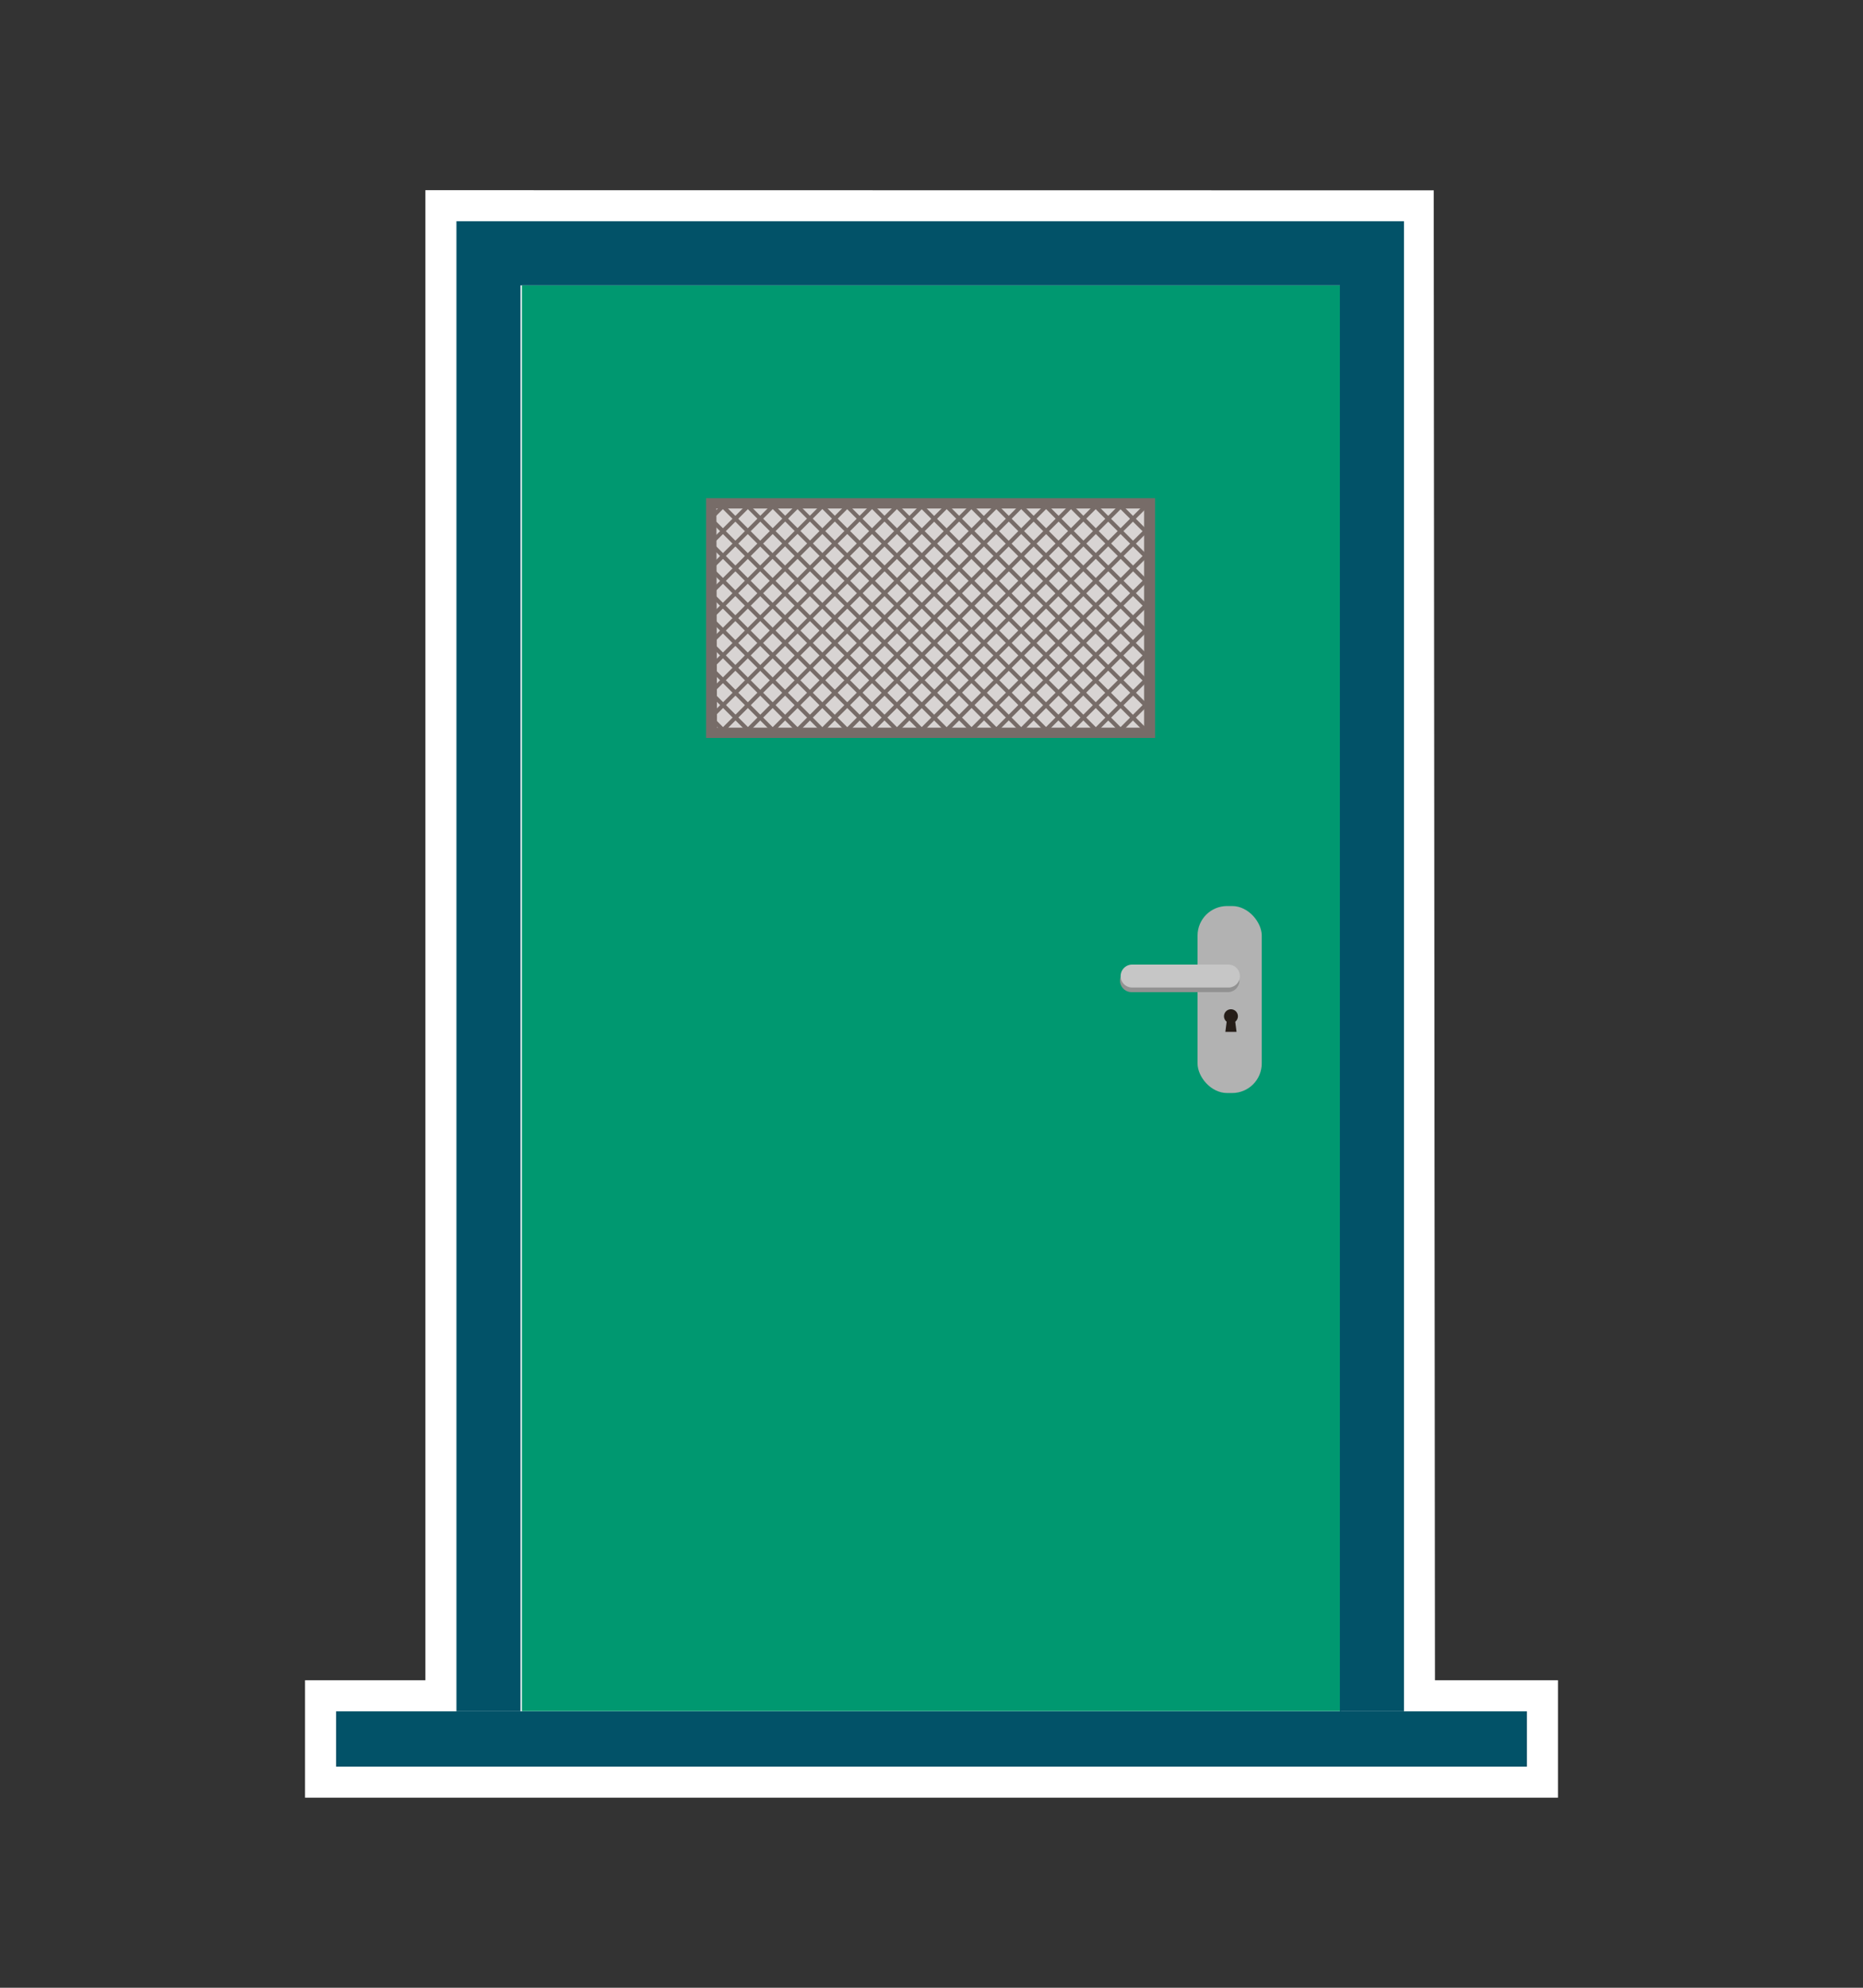 <svg id="दरवाज़ा" xmlns="http://www.w3.org/2000/svg" xmlns:xlink="http://www.w3.org/1999/xlink" viewBox="0 0 150 160"><rect x="0" y="0" width="150" height="160" fill="#333333" stroke="none"/><defs><style>.cls-1,.cls-3{fill:#fff;}.cls-1,.cls-5{stroke:#fff;stroke-miterlimit:10;stroke-width:5px;}.cls-2,.cls-5{fill:none;}.cls-4{clip-path:url(#clip-path);}.cls-6{fill:#009870;}.cls-7{fill:#b2b2b2;}.cls-8{fill:#929292;}.cls-9{fill:#c6c6c6;}.cls-10{fill:#261e19;}.cls-11{fill:#d8d4d3;}.cls-12{fill:#776c68;}.cls-13{clip-path:url(#clip-path-2);}.cls-14{fill:#025268;}</style><clipPath id="clip-path"><rect class="cls-1" x="57.26" y="40.52" width="35.28" height="18.47"/></clipPath><clipPath id="clip-path-2"><rect class="cls-2" x="57.26" y="40.52" width="35.28" height="18.47"/></clipPath></defs><rect class="cls-1" x="42.02" y="22.97" width="65.96" height="114.77"/><path class="cls-1" d="M99.21,88a2.43,2.43,0,0,1-2.79-2.37c.66-2.15-1.92-13,2.37-12.68a2.45,2.45,0,0,1,2.8,2.38C100.92,77.46,103.5,88.25,99.21,88Z"/><path class="cls-1" d="M98.86,79.86c-.82-.37-8.93.93-8.68-.92h0c-.56-1.47,10.15-1.48,9.61,0h0A.93.93,0,0,1,98.86,79.86Z"/><path class="cls-1" d="M98.91,79.49c-.82-.37-8.93.93-8.68-.92h0c-.56-1.48,10.15-1.49,9.6,0h0A.92.92,0,0,1,98.91,79.49Z"/><path class="cls-1" d="M99.67,81.8a.56.56,0,0,1-1.11,0A.56.56,0,0,1,99.67,81.8Z"/><path class="cls-1" d="M98.78,82.12l-.12.94h.9C99.51,82.5,99.53,81.92,98.78,82.12Z"/><rect class="cls-1" x="57.26" y="40.52" width="35.28" height="18.47"/><path class="cls-1" d="M93,59.4H56.85V40.1H93Zm-35.27-.83H92.12V40.93H57.68Z"/><rect class="cls-3" x="57.26" y="40.52" width="35.28" height="18.47"/><g class="cls-4"><rect class="cls-1" x="34.77" y="49.59" width="28.85" height="0.33" transform="translate(-20.77 49.36) rotate(-45)"/><rect class="cls-1" x="36.78" y="49.59" width="28.85" height="0.33" transform="translate(-20.18 50.78) rotate(-45)"/><rect class="cls-1" x="38.78" y="49.59" width="28.85" height="0.33" transform="translate(-19.6 52.2) rotate(-45)"/><rect class="cls-1" x="40.78" y="49.59" width="28.85" height="0.33" transform="translate(-19.01 53.61) rotate(-45)"/><rect class="cls-1" x="42.78" y="49.59" width="28.85" height="0.33" transform="translate(-18.43 55.02) rotate(-45)"/><rect class="cls-1" x="44.78" y="49.59" width="28.85" height="0.33" transform="translate(-17.84 56.44) rotate(-45)"/><rect class="cls-1" x="46.78" y="49.59" width="28.85" height="0.33" transform="translate(-17.25 57.85) rotate(-45)"/><rect class="cls-1" x="48.78" y="49.59" width="28.85" height="0.33" transform="translate(-16.67 59.27) rotate(-45)"/><rect class="cls-1" x="50.78" y="49.59" width="28.85" height="0.33" transform="translate(-16.08 60.69) rotate(-45)"/><rect class="cls-1" x="52.78" y="49.59" width="28.85" height="0.33" transform="translate(-15.49 62.1) rotate(-45)"/><rect class="cls-1" x="56.79" y="49.59" width="28.85" height="0.33" transform="translate(-14.32 64.93) rotate(-45)"/><rect class="cls-1" x="58.79" y="49.59" width="28.85" height="0.33" transform="translate(-13.74 66.35) rotate(-45)"/><rect class="cls-1" x="60.79" y="49.59" width="28.85" height="0.33" transform="translate(-13.15 67.76) rotate(-45)"/><rect class="cls-1" x="62.79" y="49.59" width="28.85" height="0.33" transform="translate(-12.56 69.18) rotate(-45)"/><rect class="cls-1" x="64.79" y="49.59" width="28.85" height="0.33" transform="translate(-11.98 70.59) rotate(-45)"/><rect class="cls-1" x="66.79" y="49.59" width="28.85" height="0.33" transform="translate(-11.39 72.01) rotate(-45)"/><rect class="cls-1" x="68.79" y="49.59" width="28.85" height="0.33" transform="translate(-10.81 73.42) rotate(-45)"/><rect class="cls-1" x="70.79" y="49.59" width="28.85" height="0.33" transform="translate(-10.22 74.84) rotate(-45)"/><rect class="cls-1" x="72.79" y="49.59" width="28.85" height="0.33" transform="translate(-9.63 76.25) rotate(-45)"/><rect class="cls-1" x="74.79" y="49.59" width="28.85" height="0.33" transform="translate(-9.05 77.66) rotate(-45)"/><rect class="cls-1" x="76.79" y="49.59" width="28.85" height="0.33" transform="translate(-8.46 79.08) rotate(-45)"/><rect class="cls-1" x="78.8" y="49.59" width="28.85" height="0.33" transform="translate(-7.88 80.49) rotate(-45)"/><rect class="cls-1" x="80.8" y="49.59" width="28.85" height="0.33" transform="translate(-7.29 81.91) rotate(-45)"/><rect class="cls-1" x="82.8" y="49.59" width="28.85" height="0.33" transform="translate(-6.7 83.33) rotate(-45)"/><rect class="cls-1" x="84.8" y="49.59" width="28.85" height="0.33" transform="translate(-6.12 84.74) rotate(-45)"/><rect class="cls-1" x="86.8" y="49.59" width="28.85" height="0.33" transform="translate(-5.53 86.16) rotate(-45)"/><rect class="cls-1" x="101.06" y="35.33" width="0.33" height="28.85" transform="translate(-5.54 86.14) rotate(-45)"/><rect class="cls-1" x="99.06" y="35.33" width="0.33" height="28.85" transform="translate(-6.12 84.74) rotate(-45)"/><rect class="cls-1" x="97.06" y="35.33" width="0.33" height="28.85" transform="translate(-6.71 83.32) rotate(-45)"/><rect class="cls-1" x="95.06" y="35.33" width="0.33" height="28.85" transform="translate(-7.29 81.9) rotate(-45)"/><rect class="cls-1" x="93.06" y="35.33" width="0.33" height="28.85" transform="translate(-7.88 80.48) rotate(-45)"/><rect class="cls-1" x="91.06" y="35.33" width="0.33" height="28.85" transform="translate(-8.47 79.07) rotate(-45)"/><rect class="cls-1" x="89.05" y="35.33" width="0.33" height="28.85" transform="translate(-9.05 77.65) rotate(-45)"/><rect class="cls-1" x="87.05" y="35.33" width="0.33" height="28.85" transform="translate(-9.64 76.25) rotate(-45)"/><rect class="cls-1" x="85.05" y="35.33" width="0.33" height="28.85" transform="translate(-10.22 74.82) rotate(-45)"/><rect class="cls-1" x="83.05" y="35.33" width="0.33" height="28.85" transform="translate(-10.81 73.42) rotate(-45)"/><rect class="cls-1" x="81.05" y="35.33" width="0.33" height="28.85" transform="translate(-11.4 71.99) rotate(-45)"/><rect class="cls-1" x="79.05" y="35.33" width="0.33" height="28.85" transform="translate(-11.98 70.58) rotate(-45)"/><rect class="cls-1" x="77.05" y="35.33" width="0.33" height="28.85" transform="translate(-12.57 69.17) rotate(-45)"/><rect class="cls-1" x="75.05" y="35.33" width="0.33" height="28.85" transform="translate(-13.15 67.75) rotate(-45)"/><rect class="cls-1" x="73.05" y="35.33" width="0.33" height="28.85" transform="translate(-13.74 66.34) rotate(-45)"/><rect class="cls-1" x="71.05" y="35.33" width="0.33" height="28.85" transform="translate(-14.32 64.92) rotate(-45)"/><rect class="cls-1" x="69.05" y="35.33" width="0.33" height="28.85" transform="translate(-14.91 63.51) rotate(-45)"/><rect class="cls-1" x="67.04" y="35.33" width="0.33" height="28.85" transform="translate(-15.5 62.09) rotate(-45)"/><rect class="cls-1" x="65.04" y="35.33" width="0.33" height="28.85" transform="translate(-16.08 60.68) rotate(-45)"/><rect class="cls-1" x="63.04" y="35.33" width="0.33" height="28.85" transform="translate(-16.67 59.26) rotate(-45)"/><rect class="cls-1" x="61.04" y="35.33" width="0.33" height="28.85" transform="translate(-17.25 57.85) rotate(-45)"/><rect class="cls-1" x="59.04" y="35.33" width="0.33" height="28.85" transform="translate(-17.84 56.44) rotate(-45)"/><rect class="cls-1" x="57.04" y="35.33" width="0.33" height="28.85" transform="translate(-18.43 55.02) rotate(-45)"/><rect class="cls-1" x="55.04" y="35.33" width="0.33" height="28.85" transform="translate(-19.01 53.61) rotate(-45)"/><rect class="cls-1" x="53.04" y="35.33" width="0.33" height="28.85" transform="translate(-19.6 52.19) rotate(-45)"/><rect class="cls-1" x="51.04" y="35.33" width="0.33" height="28.85" transform="translate(-20.18 50.77) rotate(-45)"/><rect class="cls-1" x="49.04" y="35.33" width="0.33" height="28.85" transform="translate(-20.77 49.36) rotate(-45)"/></g><rect class="cls-5" x="57.26" y="40.52" width="35.28" height="18.47"/><rect class="cls-1" x="27.06" y="137.75" width="95.88" height="4.45"/><polygon class="cls-1" points="110.64 17.82 41.91 17.81 36.75 17.81 36.75 137.75 41.91 137.75 41.91 22.97 99 30.36 107.88 137.75 113.04 137.75 112.94 17.82 110.64 17.82 110.64 17.82"/><rect class="cls-6" x="42.02" y="22.97" width="65.96" height="114.77"/><rect class="cls-7" x="96.42" y="72.93" width="5.17" height="15.05" rx="2.38"/><path class="cls-8" d="M98.86,79.86H91.11a.93.93,0,0,1-.93-.92h0a.93.93,0,0,1,.93-.93h7.75a.93.93,0,0,1,.93.93h0A.93.93,0,0,1,98.86,79.86Z"/><path class="cls-9" d="M98.91,79.49H91.15a.92.92,0,0,1-.92-.92h0a.93.93,0,0,1,.92-.93h7.76a.93.93,0,0,1,.92.93h0A.92.92,0,0,1,98.91,79.49Z"/><path class="cls-10" d="M99.67,81.8a.56.56,0,1,1-.56-.56A.56.56,0,0,1,99.67,81.8Z"/><polygon class="cls-10" points="98.78 82.12 98.66 83.06 99.56 83.06 99.44 82.12 98.78 82.12"/><rect class="cls-11" x="57.26" y="40.52" width="35.28" height="18.47"/><path class="cls-12" d="M93,59.4H56.85V40.1H93Zm-35.27-.83H92.12V40.93H57.68Z"/><g class="cls-13"><rect class="cls-12" x="34.77" y="49.59" width="28.85" height="0.33" transform="translate(-20.77 49.36) rotate(-45)"/><rect class="cls-12" x="36.78" y="49.59" width="28.85" height="0.33" transform="translate(-20.18 50.78) rotate(-45)"/><rect class="cls-12" x="38.78" y="49.59" width="28.85" height="0.33" transform="translate(-19.6 52.2) rotate(-45)"/><rect class="cls-12" x="40.78" y="49.59" width="28.85" height="0.33" transform="translate(-19.01 53.61) rotate(-45)"/><rect class="cls-12" x="42.78" y="49.59" width="28.85" height="0.33" transform="translate(-18.43 55.02) rotate(-45)"/><rect class="cls-12" x="44.78" y="49.59" width="28.85" height="0.33" transform="translate(-17.84 56.44) rotate(-45)"/><rect class="cls-12" x="46.78" y="49.59" width="28.85" height="0.33" transform="translate(-17.25 57.85) rotate(-45)"/><rect class="cls-12" x="48.78" y="49.59" width="28.85" height="0.33" transform="translate(-16.67 59.27) rotate(-45)"/><rect class="cls-12" x="50.78" y="49.59" width="28.85" height="0.33" transform="translate(-16.08 60.69) rotate(-45)"/><rect class="cls-12" x="52.78" y="49.59" width="28.85" height="0.33" transform="translate(-15.49 62.1) rotate(-45)"/><rect class="cls-12" x="54.78" y="49.59" width="28.85" height="0.33" transform="translate(-14.91 63.52) rotate(-45)"/><rect class="cls-12" x="56.79" y="49.59" width="28.85" height="0.33" transform="translate(-14.32 64.93) rotate(-45)"/><rect class="cls-12" x="58.79" y="49.59" width="28.85" height="0.33" transform="translate(-13.74 66.35) rotate(-45)"/><rect class="cls-12" x="60.79" y="49.59" width="28.85" height="0.33" transform="translate(-13.15 67.76) rotate(-45)"/><rect class="cls-12" x="62.79" y="49.59" width="28.85" height="0.33" transform="translate(-12.56 69.18) rotate(-45)"/><rect class="cls-12" x="64.79" y="49.59" width="28.85" height="0.33" transform="translate(-11.98 70.59) rotate(-45)"/><rect class="cls-12" x="66.79" y="49.59" width="28.85" height="0.33" transform="translate(-11.39 72.01) rotate(-45)"/><rect class="cls-12" x="68.79" y="49.59" width="28.85" height="0.33" transform="translate(-10.81 73.42) rotate(-45)"/><rect class="cls-12" x="70.79" y="49.59" width="28.85" height="0.33" transform="translate(-10.22 74.84) rotate(-45)"/><rect class="cls-12" x="72.79" y="49.59" width="28.85" height="0.33" transform="translate(-9.63 76.25) rotate(-45)"/><rect class="cls-12" x="74.79" y="49.59" width="28.85" height="0.33" transform="translate(-9.05 77.66) rotate(-45)"/><rect class="cls-12" x="76.79" y="49.59" width="28.85" height="0.33" transform="translate(-8.46 79.08) rotate(-45)"/><rect class="cls-12" x="78.8" y="49.59" width="28.85" height="0.33" transform="translate(-7.88 80.49) rotate(-45)"/><rect class="cls-12" x="80.8" y="49.59" width="28.85" height="0.33" transform="translate(-7.29 81.91) rotate(-45)"/><rect class="cls-12" x="82.8" y="49.59" width="28.85" height="0.33" transform="translate(-6.7 83.33) rotate(-45)"/><rect class="cls-12" x="84.8" y="49.59" width="28.85" height="0.33" transform="translate(-6.12 84.74) rotate(-45)"/><rect class="cls-12" x="86.8" y="49.59" width="28.85" height="0.33" transform="translate(-5.53 86.16) rotate(-45)"/><rect class="cls-12" x="101.06" y="35.33" width="0.33" height="28.85" transform="translate(-5.54 86.14) rotate(-45)"/><rect class="cls-12" x="99.06" y="35.33" width="0.33" height="28.85" transform="translate(-6.12 84.74) rotate(-45)"/><rect class="cls-12" x="97.06" y="35.33" width="0.33" height="28.85" transform="translate(-6.71 83.32) rotate(-45)"/><rect class="cls-12" x="95.06" y="35.33" width="0.33" height="28.85" transform="translate(-7.29 81.9) rotate(-45)"/><rect class="cls-12" x="93.06" y="35.33" width="0.33" height="28.85" transform="translate(-7.88 80.48) rotate(-45)"/><rect class="cls-12" x="91.06" y="35.33" width="0.33" height="28.85" transform="translate(-8.47 79.07) rotate(-45)"/><rect class="cls-12" x="89.05" y="35.33" width="0.33" height="28.85" transform="translate(-9.05 77.65) rotate(-45)"/><rect class="cls-12" x="87.05" y="35.33" width="0.33" height="28.85" transform="translate(-9.64 76.25) rotate(-45)"/><rect class="cls-12" x="85.05" y="35.33" width="0.33" height="28.85" transform="translate(-10.22 74.82) rotate(-45)"/><rect class="cls-12" x="83.05" y="35.33" width="0.33" height="28.85" transform="translate(-10.81 73.42) rotate(-45)"/><rect class="cls-12" x="81.05" y="35.33" width="0.33" height="28.85" transform="translate(-11.4 71.99) rotate(-45)"/><rect class="cls-12" x="79.05" y="35.33" width="0.33" height="28.85" transform="translate(-11.98 70.58) rotate(-45)"/><rect class="cls-12" x="77.05" y="35.33" width="0.33" height="28.85" transform="translate(-12.57 69.17) rotate(-45)"/><rect class="cls-12" x="75.05" y="35.33" width="0.33" height="28.85" transform="translate(-13.15 67.75) rotate(-45)"/><rect class="cls-12" x="73.05" y="35.33" width="0.33" height="28.85" transform="translate(-13.74 66.34) rotate(-45)"/><rect class="cls-12" x="71.05" y="35.33" width="0.33" height="28.85" transform="translate(-14.32 64.92) rotate(-45)"/><rect class="cls-12" x="69.05" y="35.33" width="0.33" height="28.85" transform="translate(-14.91 63.51) rotate(-45)"/><rect class="cls-12" x="67.04" y="35.33" width="0.33" height="28.85" transform="translate(-15.5 62.09) rotate(-45)"/><rect class="cls-12" x="65.04" y="35.33" width="0.33" height="28.85" transform="translate(-16.08 60.68) rotate(-45)"/><rect class="cls-12" x="63.04" y="35.33" width="0.33" height="28.85" transform="translate(-16.67 59.26) rotate(-45)"/><rect class="cls-12" x="61.04" y="35.33" width="0.33" height="28.85" transform="translate(-17.25 57.85) rotate(-45)"/><rect class="cls-12" x="59.04" y="35.33" width="0.33" height="28.85" transform="translate(-17.84 56.44) rotate(-45)"/><rect class="cls-12" x="57.04" y="35.33" width="0.33" height="28.85" transform="translate(-18.43 55.02) rotate(-45)"/><rect class="cls-12" x="55.04" y="35.33" width="0.33" height="28.85" transform="translate(-19.01 53.61) rotate(-45)"/><rect class="cls-12" x="53.04" y="35.33" width="0.33" height="28.85" transform="translate(-19.6 52.19) rotate(-45)"/><rect class="cls-12" x="51.04" y="35.33" width="0.33" height="28.85" transform="translate(-20.18 50.77) rotate(-45)"/><rect class="cls-12" x="49.04" y="35.33" width="0.33" height="28.85" transform="translate(-20.77 49.36) rotate(-45)"/></g><rect class="cls-14" x="27.06" y="137.75" width="95.88" height="4.45"/><polygon class="cls-14" points="113.05 17.81 41.91 17.81 36.75 17.81 36.75 137.75 41.91 137.75 41.91 22.97 107.88 22.97 107.88 137.75 113.04 137.75 113.04 17.82 113.04 17.82 113.05 17.81"/></svg>